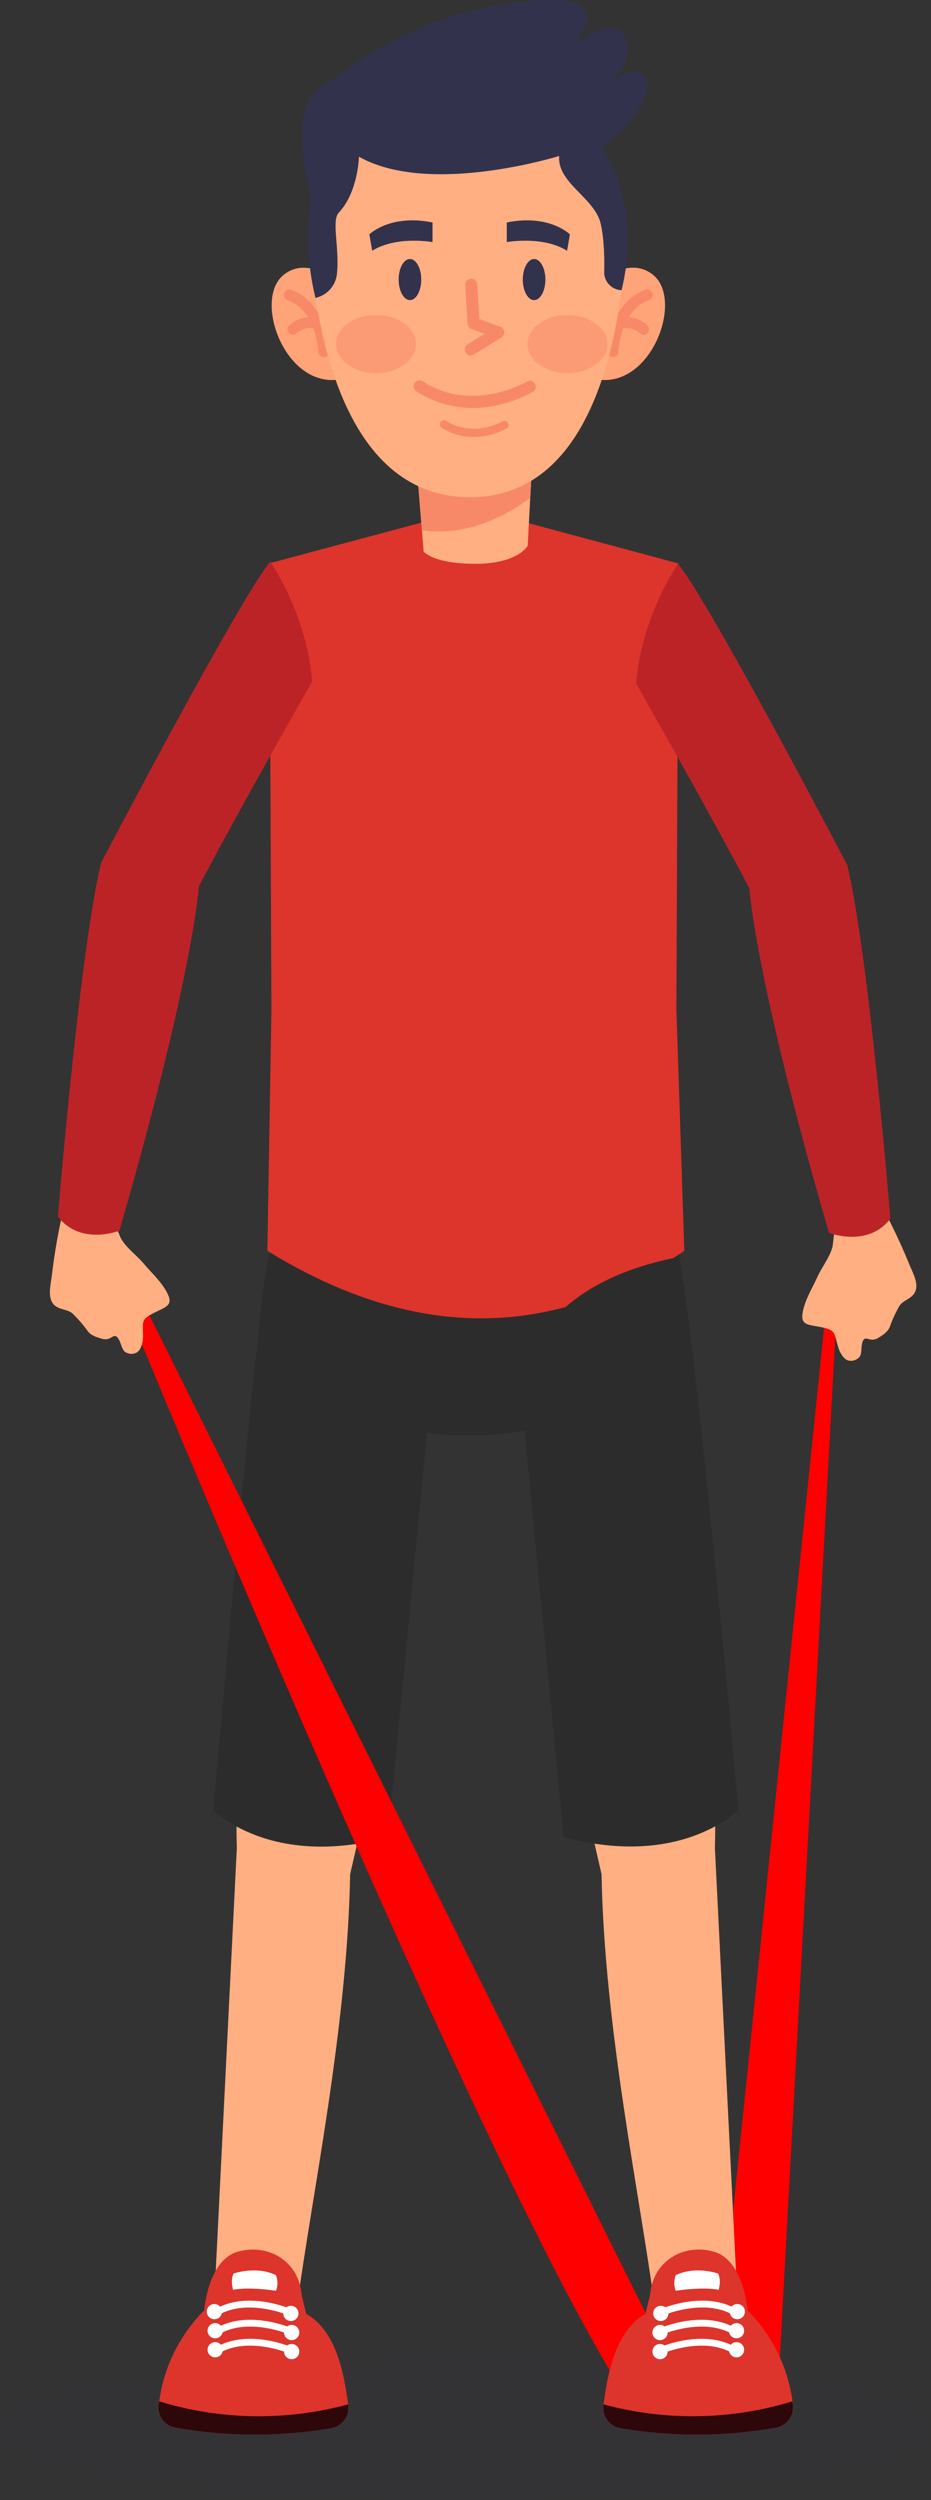 <svg xmlns="http://www.w3.org/2000/svg" viewBox="0 0 264.11 708.98"><rect x="0" y="0" width="264.11" height="708.98" fill="#333333" stroke="none"/><defs><style>.cls-9{fill:#32324c}.cls-2{fill:#2c2c2c}.cls-3{fill:#ffaf82}.cls-4{fill:#dd342c}.cls-5{fill:#fff}.cls-6{fill:#2d070a}.cls-7{fill:#f88968}.cls-8{fill:#ffa378}.cls-12{fill:#fbc0a4}.cls-13{fill:#bc2327}</style></defs><g id="Capa_2" data-name="Capa 2"><g id="Información"><ellipse cx="132.05" cy="688.95" rx="132.05" ry="20.03" style="opacity:.1;fill:#32324c"/><path class="cls-2" d="M73.11 388.33c-.09-26.7 6.52-44.61 6.52-44.61 42.89-2.77 110.33 0 110.33 0 .09.26.18.52.28.77 0 0 6.93 24.38 2.87 43.84-41.72 25.85-81.93 24.14-120 0Z"/><path class="cls-3" d="M67.27 506.27c-.19 7.32-.23 13.44-.08 17.76l-6.37 127.61 23.43 2.52c4.09-31 14.3-79 15.08-122.66l5.83-25.23Z"/><path class="cls-4" d="M85.59 651c-.69-9.62-9.28-14.86-18.06-12.46-8.57 2.35-9.6 16.66-9.6 16.66A45 45 0 0 0 45.17 681c-.06.37-.12.73-.16 1.12a5.8 5.8 0 0 0 4.81 6.34 128.72 128.72 0 0 0 44.25.12 5.76 5.76 0 0 0 4.69-6.39v-.34c-1-7.29-2.94-20.67-11.86-25.63Z"/><path class="cls-5" d="m82.19 662.09.77-1.76c-.53-.24-13.16-5.65-22.36.36l1 1.61c8.4-5.45 20.47-.3 20.59-.21Z"/><path class="cls-5" d="M80.61 661.84a2.16 2.16 0 1 0 1.78-2.49 2.16 2.16 0 0 0-1.78 2.49Zm-21.7-.52a2.16 2.16 0 1 0 1.78-2.48 2.16 2.16 0 0 0-1.78 2.48ZM82 656.67l.77-1.76c-.53-.24-13.16-5.65-22.36.36l1 1.61c8.36-5.45 20.44-.27 20.59-.21Z"/><path class="cls-5" d="M80.39 656.42a2.16 2.16 0 1 0 1.78-2.49 2.16 2.16 0 0 0-1.78 2.49Zm-21.7-.52a2.16 2.16 0 1 0 1.78-2.48 2.16 2.16 0 0 0-1.78 2.48Zm23.5 11.59.77-1.76c-.53-.23-13.16-5.65-22.36.36l1 1.61c8.4-5.45 20.47-.27 20.59-.21Z"/><path class="cls-5" d="M80.61 667.24a2.16 2.16 0 1 0 1.78-2.48 2.17 2.17 0 0 0-1.78 2.48Zm-21.7-.52a2.16 2.16 0 1 0 1.78-2.48 2.17 2.17 0 0 0-1.78 2.48Zm7.38-21.98s6.49-2.24 12 .48a6.23 6.23 0 0 1 0 4.43s-7.45-1.21-12.17-.28c.02 0-.87-2.67.17-4.63Z"/><path class="cls-6" d="M49.82 688.46a128.72 128.72 0 0 0 44.25.12 5.76 5.76 0 0 0 4.69-6.39v-.34a96.51 96.51 0 0 1-53.59-.85c-.06.37-.12.73-.16 1.12a5.8 5.8 0 0 0 4.81 6.34Z"/><path class="cls-2" d="M76.29 356.24c-4.48 27.1-10.31 97.38-15.81 157 0 0 16 16.8 49.6 7.79l11.74-121.9s3.73-33.35-45.53-42.89Z"/><path class="cls-4" d="M75.85 354.72c37 22.8 77.11 28.13 118.28 0l-2.25-68.52.56-126.42-41.76-11.21a62.45 62.45 0 0 0-32.49 0l-41.75 11.17.56 126.42Z"/><path class="cls-3" d="m151 130.36-.58 10.84-.72 13.58s-2.69 5.11-14.86 5.11-14.66-3.5-14.66-3.5l-.49-6-1.64-20Z"/><path class="cls-7" d="m151 130.36-.58 10.84c-5.07 3.8-17.08 11.27-30.73 9.17l-1.64-20Z"/><path class="cls-8" d="M97.25 81.09S87.93 72 80.48 77.93c-8.79 7 .41 32.33 16 29.65Z"/><path class="cls-7" d="M91.81 101.28a1.54 1.54 0 0 1-1.49-1.41c-1-12.46-8.29-14.62-8.6-14.7a1.55 1.55 0 0 1 .79-3c.39.11 9.7 2.69 10.89 17.44a1.54 1.54 0 0 1-1.4 1.67Z"/><path class="cls-7" d="M83.09 94.94a1.61 1.61 0 0 1-1-.43 1.55 1.55 0 0 1-.09-2.18 8.78 8.78 0 0 1 8.32-2.1 1.54 1.54 0 0 1-.76 3 5.63 5.63 0 0 0-5.32 1.24 1.55 1.55 0 0 1-1.15.47Z"/><path class="cls-8" d="M168.48 81.09s9.32-9.12 16.76-3.16c8.8 7-.4 32.33-16 29.65Z"/><path class="cls-7" d="M173.92 101.28a1.53 1.53 0 0 0 1.48-1.41c1-12.46 8.29-14.62 8.6-14.7a1.55 1.55 0 0 0-.78-3c-.4.11-9.71 2.69-10.9 17.44a1.55 1.55 0 0 0 1.42 1.66Z"/><path class="cls-7" d="M182.64 94.94a1.56 1.56 0 0 0 1-.43 1.54 1.54 0 0 0 .06-2.18 8.77 8.77 0 0 0-8.32-2.1 1.54 1.54 0 1 0 .77 3 5.61 5.61 0 0 1 5.31 1.24 1.58 1.58 0 0 0 1.18.47Z"/><path class="cls-3" d="M133.33 141c-32.21 0-42.15-38.25-45.11-66.26a44.18 44.18 0 0 1 43.28-48.87h2.33a44.23 44.23 0 0 1 43.41 48c-2.46 28.41-11.72 67.13-43.91 67.13Z"/><path class="cls-9" d="M122.7 63.09v5.57s-10.2-1.86-17.12 2.45l-.8-4.64s5.83-5.83 17.92-3.38Zm21.06 0v5.57s10.24-1.86 17.11 2.45l.8-4.64s-5.82-5.83-17.91-3.38Z"/><path class="cls-9" d="M169.57 40.49s13.23 14.81 6.76 41.8a5.09 5.09 0 0 1-4.93-5.22c.18-6.52-.46-12.12-1.23-14.46-2.26-6.86-12.14-11-11.53-18.38 0 0-36.86 11.52-56.81.2 0 0-.2 10-5.75 15.91-2.09 2.22.29 10.12-.51 17.46a7.77 7.77 0 0 1-6.07 6.67 69.93 69.93 0 0 1-1.63-24.55c1.35-11 3.73-16.15 3.73-16.15s8.14-21.72 40.27-21.72c29.88 0 37.7 18.44 37.7 18.44Z"/><path class="cls-9" d="M88.34 56.51s-4.42-16.9-1.79-25.07 8.79-9.39 8.79-9.39S113.82 5.6 143.45 1.12s23.83 5.54 19.87 11.34c0 0 11-9 14.08-1.85s-5.08 13.71-5.08 13.71 8-7.45 10.86-2.27-8 18.36-14.7 20.73c0 0-58.94-20.73-80.14 13.73Zm31.16 22.77c0 3.22-1.44 5.83-3.2 5.83s-3.21-2.61-3.21-5.83 1.43-5.83 3.2-5.83 3.21 2.61 3.21 5.83Zm28.81 0c0 3.22 1.43 5.83 3.2 5.83s3.21-2.61 3.21-5.83-1.44-5.83-3.2-5.83-3.21 2.61-3.21 5.83Z"/><path class="cls-7" d="M133.4 100.8a1.7 1.7 0 0 1-.72-3.14l4.84-3-3.8-1.4a1.7 1.7 0 0 1-1.11-1.49L132 80.86a1.71 1.71 0 0 1 1.6-1.8 1.69 1.69 0 0 1 1.79 1.59l.59 9.82 6 2.22a1.7 1.7 0 0 1 .31 3l-7.82 4.82a1.69 1.69 0 0 1-1.07.29Zm7.18 14.2a29.58 29.58 0 0 1-22.57-4.1 1.69 1.69 0 0 1 1.85-2.82c14.11 9.26 29.5.21 29.66.11a1.69 1.69 0 0 1 1.74 2.89 36 36 0 0 1-10.68 3.92Zm-5.75 8.92a17.18 17.18 0 0 1-9.36-2.47 1.18 1.18 0 1 1 1.22-2c7.89 4.7 15.57.22 15.9 0a1.18 1.18 0 0 1 1.22 2 19.81 19.81 0 0 1-8.98 2.47Z"/><path d="M118 97.57c0 4.55-5.08 8.24-11.34 8.24s-11.35-3.69-11.35-8.24 5.08-8.23 11.35-8.23S118 93 118 97.57Zm54.32 0c0 4.55-5.08 8.24-11.34 8.24s-11.35-3.69-11.35-8.24 5.08-8.23 11.35-8.23 11.34 3.66 11.34 8.23Z" style="opacity:.5;fill:#f88968"/><path d="M29.94 356.24s113.47 278 152.62 330.8l37.6 1.42L237.5 369l-2-9.25-33.83 328.49-3.94-3L31.12 350.37Z" style="fill:red"/><path class="cls-12" d="M237.14 346.4a6.75 6.75 0 1 0 3.47-8.88 6.74 6.74 0 0 0-3.47 8.88Z"/><path class="cls-3" d="M256.05 369.39c1.42-1.1 3.35-1.66 3.81-3.78.5-2.34-1.18-5.19-2-7.27A163 163 0 0 0 249 340l-11.82 6.4c-.29.16-.84 6.42-1 7.09-.75 3.06-3 5.76-4.3 8.65-1.38 3-3.23 6-4 9.24-1 4.09.65 4.21 4.08 4.8 5.65 1 4.4 1.64 6 6.37.43 1.28 1.53 3.08 2.86 3.31a3.15 3.15 0 0 0 3.16-1.27c.51-1 .31-2.53.59-3.62.73-2.91 2 0 4.53-1.53 1.39-.85 2.86-1.78 3.38-3.33a38.78 38.78 0 0 1 2.52-5.51 4.09 4.09 0 0 1 1.05-1.21Z"/><path class="cls-13" d="M180.48 193.86s21.08 37 32.11 58.08c0 0 1.47 24.83 22.56 97.66 0 0 11 4.38 17.44-4 0 0-6.09-74.68-12.24-100.28 0 0-38.74-74.05-48-85.45.03.02-10.42 14.82-11.87 33.99Z"/><path class="cls-12" d="M31.4 344.56a6.75 6.75 0 1 1-5.74-7.62 6.76 6.76 0 0 1 5.74 7.62Z"/><path class="cls-3" d="M19.4 371.8c-1.66-.67-3.67-.69-4.68-2.61-1.12-2.11-.27-5.31 0-7.54a164.15 164.15 0 0 1 3.6-20l13.11 3c.33.08 2.55 5.95 2.89 6.56 1.54 2.74 4.43 4.73 6.47 7.16s4.73 4.87 6.38 7.81c2.06 3.66.51 4.23-2.63 5.72-5.17 2.47-3.79 2.77-4 7.76-.07 1.34-.65 3.37-1.86 3.95a3.12 3.12 0 0 1-3.38-.37c-.77-.82-1-2.35-1.55-3.32-1.49-2.61-1.89.57-4.78-.25-1.57-.44-3.24-.94-4.16-2.29a37.69 37.69 0 0 0-3.95-4.61 4.11 4.11 0 0 0-1.46-.97Z"/><path class="cls-13" d="M88.54 193.27s-21.08 37-32.12 58.08c0 0-1.47 24.83-22.55 97.66 0 0-11 4.38-17.44-4 0 0 6.09-74.68 12.23-100.28 0 0 38.74-74.05 48-85.46-.02.02 10.42 14.83 11.88 34Z"/><path class="cls-3" d="M202.71 506.27c.19 7.32.24 13.44.09 17.76l6.36 127.61-23.43 2.52c-4.09-31-14.3-79-15.08-122.66l-5.82-25.23Z"/><path class="cls-4" d="M184.39 651c.69-9.62 9.29-14.86 18.06-12.46 8.57 2.35 9.61 16.66 9.61 16.66a45 45 0 0 1 12.76 25.8c.05.37.11.73.15 1.12a5.79 5.79 0 0 1-4.81 6.34 128.66 128.66 0 0 1-44.24.12 5.77 5.77 0 0 1-4.7-6.39v-.34c1-7.29 2.94-20.67 11.86-25.63Z"/><path class="cls-5" d="m187.79 662.09-.77-1.76c.53-.24 13.16-5.65 22.36.36l-1 1.61c-8.38-5.45-20.47-.3-20.59-.21Z"/><path class="cls-5" d="M189.37 661.84a2.16 2.16 0 1 1-1.77-2.49 2.16 2.16 0 0 1 1.77 2.49Zm21.7-.52a2.16 2.16 0 1 1-1.77-2.48 2.15 2.15 0 0 1 1.77 2.48ZM188 656.67l-.77-1.76c.53-.24 13.16-5.65 22.36.36l-1 1.61c-8.38-5.45-20.46-.27-20.59-.21Z"/><path class="cls-5" d="M189.59 656.42a2.16 2.16 0 1 1-1.77-2.49 2.16 2.16 0 0 1 1.77 2.49Zm21.7-.52a2.16 2.16 0 1 1-1.77-2.48 2.15 2.15 0 0 1 1.77 2.48Zm-23.5 11.59-.77-1.76c.53-.23 13.16-5.65 22.36.36l-1 1.61c-8.38-5.45-20.47-.27-20.59-.21Z"/><path class="cls-5" d="M189.37 667.24a2.16 2.16 0 1 1-1.77-2.48 2.17 2.17 0 0 1 1.77 2.48Zm21.7-.52a2.16 2.16 0 1 1-1.77-2.48 2.16 2.16 0 0 1 1.77 2.48Zm-7.38-21.98s-6.49-2.24-12 .48a6.29 6.29 0 0 0 0 4.43s7.46-1.21 12.18-.28c-.02 0 .87-2.67-.18-4.63Z"/><path class="cls-6" d="M220.16 688.46a128.66 128.66 0 0 1-44.24.12 5.77 5.77 0 0 1-4.7-6.39v-.34a96.54 96.54 0 0 0 53.56-.85c.05.37.11.73.15 1.12a5.79 5.79 0 0 1-4.77 6.34Z"/><path class="cls-2" d="M192.78 356.42c4.47 27.1 11.22 97.2 16.72 156.78 0 0-16 16.8-49.6 7.79l-11.74-121.9s-4.65-33.09 44.62-42.67Z"/></g></g></svg>